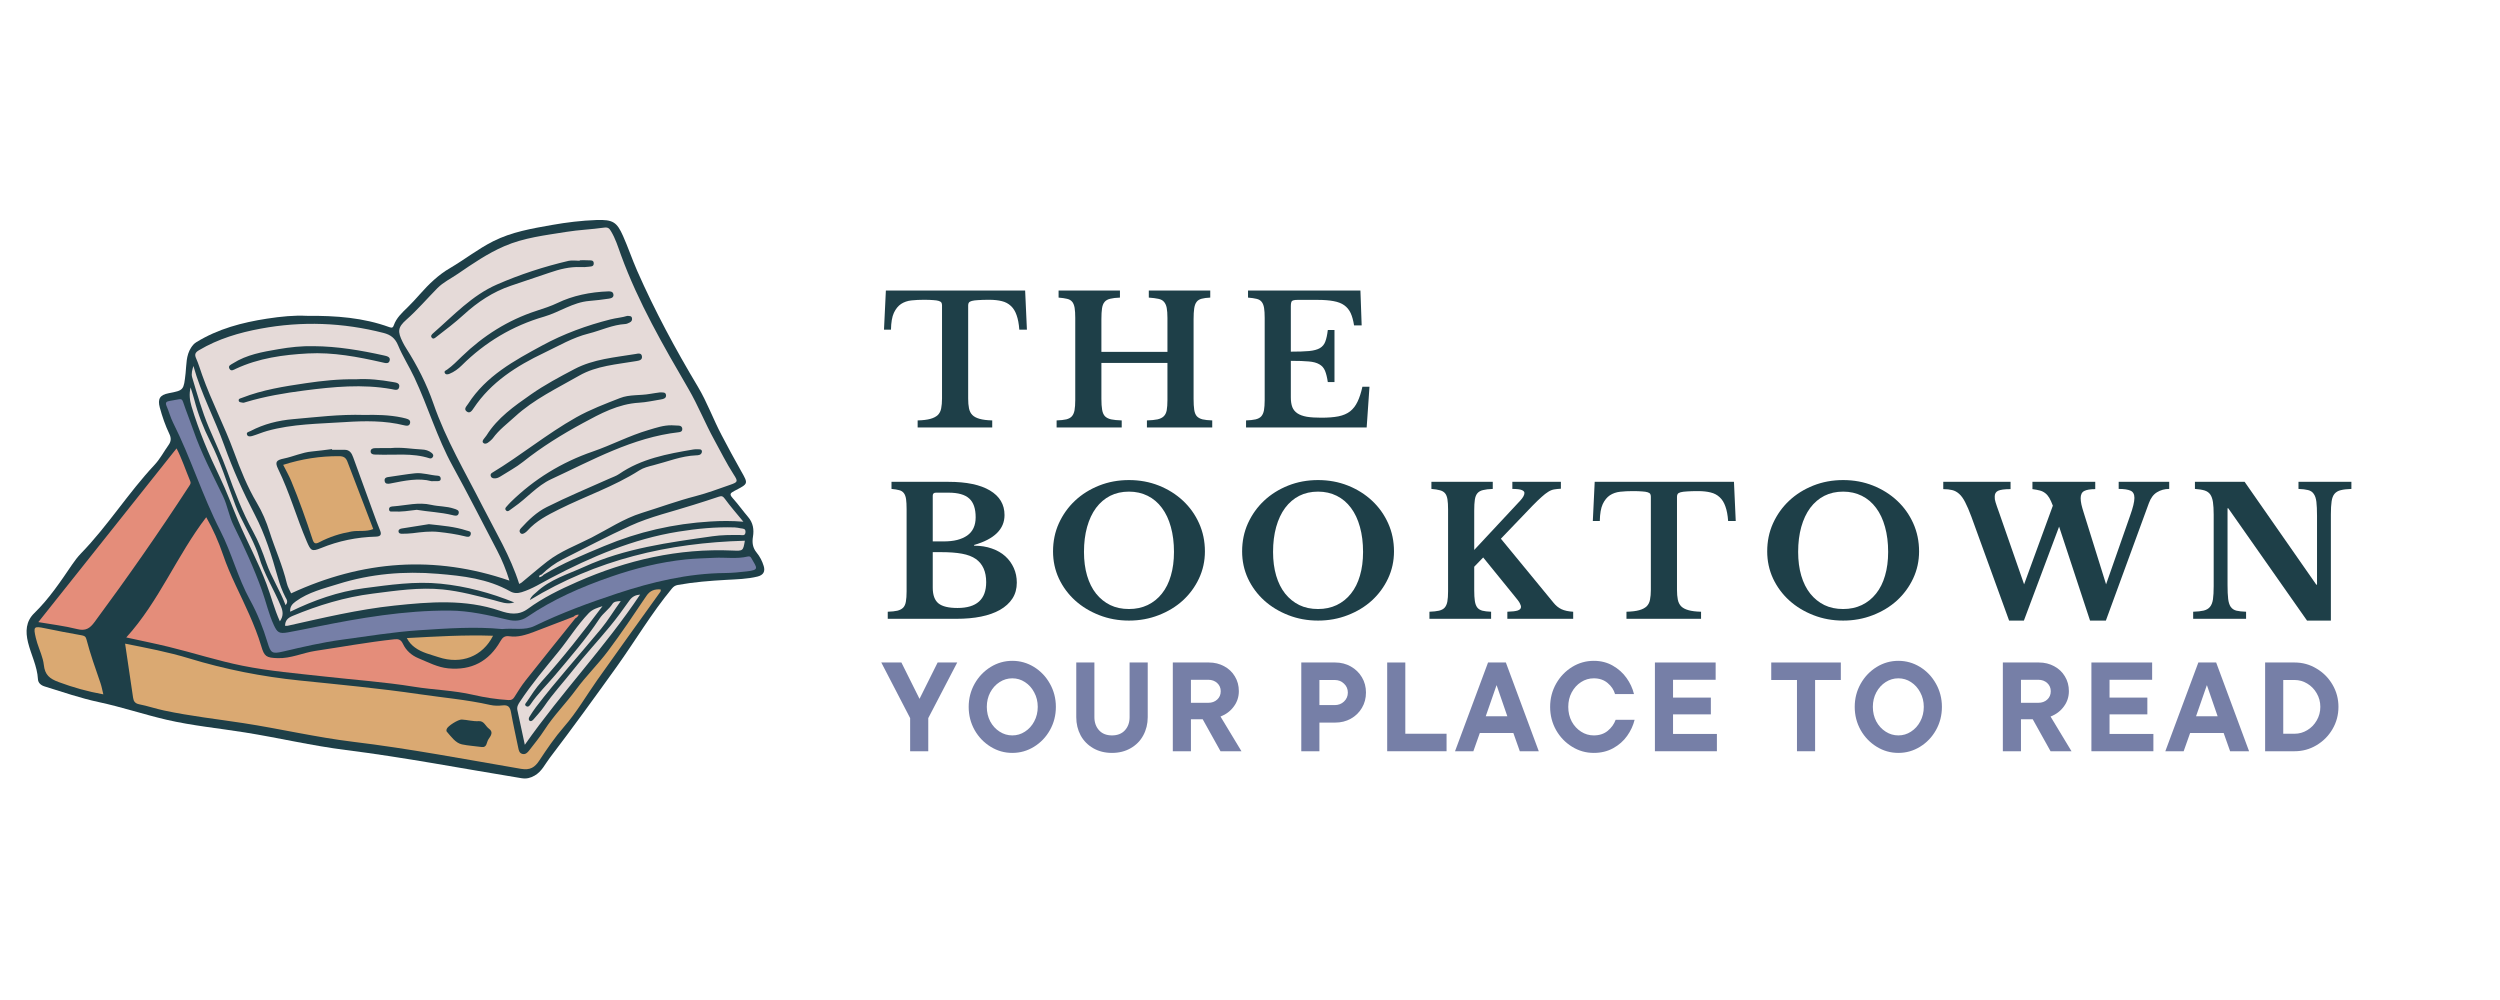 <svg xmlns="http://www.w3.org/2000/svg" xmlns:xlink="http://www.w3.org/1999/xlink" width="500" zoomAndPan="magnify" viewBox="0 0 375 150" height="200" preserveAspectRatio="xMidYMid meet" version="1.0"><defs><g/><clipPath id="abcce38950"><path d="M 3.801 32.879 L 114.801 32.879 L 114.801 116.879 L 3.801 116.879 Z M 3.801 32.879 " clip-rule="nonzero"/></clipPath></defs><g clip-path="url(#abcce38950)"><path fill="#1e3f48" d="M 113.637 86.48 C 112.09 86.863 110.504 86.891 108.926 86.98 C 106.492 87.121 104.066 87.305 101.66 87.746 C 101.273 87.82 101.035 87.98 100.785 88.281 C 97.715 91.992 95.27 96.148 92.473 100.055 C 89.191 104.629 85.891 109.188 82.477 113.668 C 81.762 114.602 81.277 115.727 80.188 116.344 C 79.57 116.695 78.977 116.855 78.223 116.73 C 69.441 115.301 60.699 113.613 51.863 112.5 C 46.793 111.863 41.809 110.676 36.766 109.871 C 32.828 109.238 28.844 108.859 24.961 107.957 C 21.566 107.164 18.246 106.051 14.84 105.32 C 12.059 104.727 9.398 103.797 6.695 102.965 C 6.141 102.797 5.719 102.441 5.691 101.871 C 5.582 99.922 4.656 98.207 4.203 96.359 C 3.805 94.73 3.867 93.207 5.145 91.969 C 7.359 89.812 9.062 87.27 10.785 84.734 C 11.191 84.133 11.633 83.547 12.133 83.027 C 16.164 78.883 19.23 73.945 23.18 69.73 C 24.004 68.852 24.582 67.738 25.289 66.746 C 25.664 66.215 25.707 65.723 25.41 65.105 C 24.801 63.832 24.34 62.496 23.969 61.129 C 23.621 59.832 23.984 59.242 25.281 58.988 C 27.594 58.543 27.551 58.539 27.84 55.969 C 27.98 54.68 27.895 53.336 28.66 52.152 C 28.883 51.809 29.102 51.543 29.445 51.332 C 32.707 49.324 36.316 48.375 40.051 47.797 C 42.145 47.473 44.242 47.273 45.949 47.375 C 50.465 47.336 54.523 47.656 58.418 49.078 C 58.82 49.227 58.961 49.113 59.07 48.793 C 59.457 47.691 60.281 46.934 61.09 46.148 C 61.75 45.504 62.375 44.824 62.984 44.133 C 64.324 42.625 65.738 41.238 67.52 40.203 C 69.703 38.926 71.691 37.344 73.977 36.191 C 76.773 34.781 79.777 34.281 82.789 33.746 C 84.996 33.355 87.223 33.082 89.461 33.004 C 91.945 32.914 92.531 33.316 93.457 35.398 C 94.219 37.109 94.82 38.895 95.57 40.609 C 98.211 46.613 101.316 52.379 104.68 58.004 C 106.07 60.328 106.98 62.883 108.242 65.27 C 109.199 67.074 110.145 68.875 111.16 70.648 C 112.277 72.605 112.254 72.539 110.199 73.617 C 109.531 73.969 109.367 74.121 109.91 74.727 C 110.723 75.633 111.434 76.633 112.223 77.559 C 112.969 78.43 113.121 79.426 112.945 80.5 C 112.797 81.387 112.895 82.164 113.5 82.898 C 113.98 83.477 114.332 84.172 114.555 84.898 C 114.812 85.738 114.492 86.266 113.637 86.48 Z M 113.637 86.48 " fill-opacity="1" fill-rule="nonzero"/></g><path fill="#767fa7" d="M 112.719 83.746 C 113.535 85.195 113.957 85.484 112.031 85.707 C 110.953 85.832 109.867 85.945 108.781 85.953 C 103.188 86.004 97.848 87.281 92.566 89.023 C 88.344 90.418 84.191 91.949 80.195 93.887 C 78.676 94.621 77.082 94.18 75.32 94.359 C 71.273 93.961 67.023 94.262 62.785 94.543 C 58.945 94.801 55.145 95.438 51.332 95.949 C 48.32 96.355 45.391 97.043 42.449 97.734 C 40.801 98.121 40.609 97.949 40.133 96.387 C 39.465 94.184 38.625 92.035 37.512 90.02 C 35.676 86.695 34.77 82.977 33.051 79.621 C 30.348 74.348 28.613 68.66 25.949 63.375 C 25.551 62.586 25.34 61.707 24.984 60.898 C 24.777 60.422 24.922 60.23 25.379 60.152 C 25.863 60.066 26.352 59.977 26.836 59.891 C 27.164 59.832 27.332 59.898 27.461 60.289 C 27.938 61.719 28.512 63.117 29.004 64.539 C 30.188 67.961 31.867 71.156 33.438 74.398 C 34.125 75.82 34.336 77.398 35.043 78.824 C 36.609 82 38.094 85.215 39.293 88.559 C 39.914 90.285 40.297 92.094 41.078 93.77 C 41.598 94.875 41.871 95.086 43.168 94.859 C 44.594 94.605 46.008 94.312 47.43 94.023 C 54.023 92.695 60.641 91.555 67.402 91.586 C 70.398 91.598 73.285 92.277 76.168 92.961 C 77.227 93.215 78.18 93.148 79.086 92.531 C 82.949 89.902 87.188 88.051 91.582 86.527 C 95.258 85.25 99.023 84.312 102.902 83.91 C 104.309 83.762 105.73 83.746 107.148 83.672 C 108.82 83.582 110.512 83.875 112.168 83.477 C 112.473 83.402 112.602 83.535 112.719 83.746 Z M 112.719 83.746 " fill-opacity="1" fill-rule="nonzero"/><path fill="#e48d7a" d="M 11.578 94.363 C 9.68 93.883 7.715 93.656 5.75 93.316 C 12.715 84.562 19.605 75.902 26.484 67.258 C 27.266 68.758 27.84 70.508 28.547 72.203 C 28.652 72.457 28.555 72.625 28.422 72.832 C 23.895 79.805 19.129 86.613 14.184 93.305 C 13.488 94.25 12.84 94.688 11.578 94.363 Z M 86.043 92.5 C 84.055 93.266 82.07 94.039 80.074 94.789 C 78.902 95.227 77.688 95.625 76.43 95.441 C 75.68 95.332 75.375 95.633 75.055 96.191 C 73.324 99.211 70.715 100.59 67.234 100.254 C 65.633 100.098 64.227 99.34 62.77 98.738 C 61.715 98.305 60.898 97.555 60.434 96.562 C 60.117 95.895 59.723 95.832 59.133 95.895 C 55.176 96.32 51.262 97.043 47.328 97.629 C 45.418 97.918 43.621 98.793 41.633 98.723 C 39.938 98.664 39.648 98.48 39.184 96.906 C 38.707 95.301 38.078 93.75 37.406 92.215 C 36.094 89.211 34.516 86.332 33.453 83.203 C 32.793 81.27 31.953 79.367 30.938 77.582 C 26.52 83.336 23.863 90.199 18.941 95.617 C 21.156 96.105 23.246 96.523 25.316 97.027 C 29.012 97.926 32.633 99.109 36.371 99.859 C 40.438 100.676 44.562 101.016 48.68 101.477 C 53.152 101.98 57.648 102.289 62.102 103.012 C 65.051 103.488 68.062 103.547 70.984 104.227 C 72.723 104.629 74.465 104.895 76.242 105.008 C 76.73 105.039 76.938 104.906 77.172 104.535 C 77.695 103.699 78.219 102.859 78.828 102.086 C 81.301 98.961 83.805 95.859 86.297 92.754 C 86.523 92.629 86.699 92.461 86.816 92.195 C 86.5 92.188 86.254 92.293 86.043 92.5 Z M 86.043 92.5 " fill-opacity="1" fill-rule="nonzero"/><path fill="#daa972" d="M 96.957 89.387 C 95.086 92.176 93.215 94.961 91.203 97.648 C 89.707 99.648 87.891 101.414 86.414 103.43 C 84.895 105.504 83.059 107.324 81.664 109.496 C 80.973 110.574 80.148 111.566 79.363 112.582 C 79.121 112.898 78.82 113.203 78.363 113.09 C 77.906 112.977 77.82 112.578 77.738 112.176 C 77.379 110.41 76.973 108.648 76.656 106.871 C 76.52 106.094 76.254 105.707 75.387 105.809 C 74.773 105.883 74.113 105.875 73.516 105.738 C 70.008 104.949 66.434 104.648 62.891 104.125 C 56.926 103.25 50.934 102.691 44.945 102.074 C 39.297 101.496 33.773 100.406 28.352 98.754 C 25.219 97.797 22.016 97.195 18.766 96.547 C 19.172 99.316 19.562 101.996 19.965 104.672 C 20.039 105.188 20.262 105.52 20.871 105.641 C 22.129 105.887 23.348 106.309 24.602 106.574 C 28.535 107.414 32.531 107.859 36.504 108.469 C 42.004 109.316 47.434 110.598 52.965 111.27 C 61.41 112.289 69.762 113.891 78.137 115.324 C 79.531 115.566 80.219 115.102 80.887 114.094 C 82.047 112.336 83.227 110.594 84.621 109 C 86.512 106.836 87.945 104.34 89.594 102 C 92.688 97.613 95.836 93.266 98.961 88.902 C 99.055 88.77 99.176 88.648 99.086 88.41 C 98.215 88.359 97.516 88.551 96.957 89.387 Z M 73.266 110.895 C 72.965 111.34 73.066 112.141 72.281 112.055 C 71.223 111.906 70.219 111.859 69.285 111.656 C 68.316 111.445 67.676 110.492 67.008 109.734 C 66.945 109.664 66.961 109.48 66.996 109.371 C 67.141 108.895 68.762 107.898 69.273 107.93 C 70.121 107.977 70.949 108.23 71.816 108.172 C 72.609 108.117 72.824 108.926 73.336 109.297 C 74.051 109.816 73.637 110.355 73.266 110.895 Z M 15.078 102.484 C 15.254 103 15.348 103.543 15.5 104.152 C 13.152 103.734 10.973 103.117 8.805 102.312 C 7.422 101.805 6.734 101.223 6.574 99.738 C 6.453 98.617 5.926 97.539 5.582 96.441 C 5.5 96.191 5.434 95.938 5.371 95.68 C 4.977 93.98 5.078 93.895 6.727 94.238 C 8.555 94.625 10.395 94.965 12.234 95.293 C 12.598 95.359 12.848 95.453 12.949 95.84 C 13.535 98.094 14.324 100.285 15.078 102.484 Z M 61.023 95.711 C 65.363 95.477 69.602 95.215 73.957 95.363 C 72.398 98.461 69.207 99.719 65.773 98.574 C 64.566 98.172 63.285 97.902 62.234 97.121 C 61.785 96.789 61.383 96.402 61.023 95.711 Z M 52.117 69.258 C 53.395 72.625 54.691 75.98 55.988 79.359 C 54.891 79.809 53.781 79.535 52.723 79.723 C 51.031 80.02 49.414 80.535 47.895 81.336 C 47.332 81.633 47.09 81.551 46.883 80.918 C 45.914 77.957 44.875 75.023 43.68 72.148 C 43.332 71.309 42.875 70.52 42.477 69.727 C 45.254 68.84 48.023 68.406 50.871 68.426 C 51.555 68.43 51.891 68.66 52.117 69.258 Z M 52.117 69.258 " fill-opacity="1" fill-rule="nonzero"/><path fill="#e5dad8" d="M 30.328 56.266 C 31.727 60.195 33.668 63.898 35.102 67.812 C 36.066 70.438 37.098 73.031 38.531 75.441 C 39.344 76.809 39.953 78.25 40.43 79.758 C 41.254 82.352 42.395 84.836 43.023 87.496 C 43.156 88.059 43.48 88.578 43.668 89.004 C 54.359 84.062 65.188 83.227 76.414 87.094 C 75.93 85.523 75.32 84.012 74.559 82.559 C 72.344 78.336 70.195 74.078 67.895 69.902 C 65.555 65.648 64.207 60.984 62.148 56.613 C 61.379 54.977 60.395 53.445 59.707 51.785 C 59.262 50.715 58.586 50.211 57.535 49.941 C 51.441 48.379 45.305 48.145 39.117 49.293 C 35.863 49.895 32.727 50.824 29.852 52.531 C 29.273 52.871 29.152 53.168 29.426 53.777 C 29.785 54.582 30.031 55.438 30.328 56.266 Z M 56.367 80.496 C 53.52 80.574 50.777 81.133 48.129 82.219 C 46.762 82.777 46.613 82.609 46.02 81.23 C 44.48 77.645 43.438 73.863 41.719 70.348 C 41.207 69.293 41.43 69.02 42.594 68.777 C 44.004 68.488 45.324 67.852 46.777 67.723 C 47.789 67.633 48.793 67.484 49.805 67.363 C 49.805 67.398 49.809 67.438 49.809 67.473 C 50.434 67.473 51.059 67.477 51.68 67.469 C 52.457 67.461 52.758 67.988 52.98 68.605 C 53.977 71.344 54.973 74.082 55.973 76.82 C 56.309 77.742 56.637 78.668 57.016 79.574 C 57.305 80.27 56.996 80.48 56.367 80.496 Z M 70.613 80.141 C 70.504 80.676 70.012 80.516 69.715 80.441 C 68.438 80.125 67.152 79.941 65.84 79.797 C 64.504 79.648 63.219 79.812 61.918 79.977 C 61.391 80.047 60.871 80.051 60.348 80.062 C 60.074 80.074 59.781 80.02 59.777 79.68 C 59.777 79.418 60.023 79.312 60.262 79.273 C 61.688 79.047 63.109 78.82 64.332 78.625 C 66.375 78.848 68.207 78.992 69.969 79.574 C 70.262 79.672 70.711 79.664 70.613 80.141 Z M 68.078 76.293 C 68.453 76.418 68.945 76.516 68.793 77.031 C 68.66 77.496 68.164 77.34 67.848 77.262 C 66.082 76.828 64.27 76.77 62.512 76.473 C 61.34 76.617 60.199 76.801 59.043 76.727 C 58.785 76.711 58.375 76.859 58.359 76.395 C 58.344 75.977 58.773 75.969 59.012 75.953 C 60.898 75.816 62.77 75.281 64.684 75.727 C 65.801 75.984 66.977 75.918 68.078 76.293 Z M 66.109 71.809 C 66.109 72.121 65.875 72.168 65.633 72.172 C 65.402 72.18 65.172 72.176 64.715 72.176 C 62.789 71.648 60.695 72.102 58.594 72.516 C 58.258 72.582 57.785 72.66 57.699 72.168 C 57.602 71.613 58.062 71.578 58.465 71.523 C 59.73 71.348 60.992 71.121 62.262 70.992 C 63.418 70.875 64.535 71.289 65.684 71.359 C 65.945 71.375 66.113 71.539 66.109 71.809 Z M 63.277 67.422 C 63.797 67.441 64.324 67.582 64.742 67.934 C 64.918 68.078 65.078 68.27 64.934 68.527 C 64.824 68.727 64.633 68.812 64.43 68.746 C 61.828 67.891 59.137 68.301 56.484 68.188 C 56.383 68.184 56.285 68.188 56.188 68.184 C 55.906 68.164 55.633 68.09 55.598 67.773 C 55.555 67.387 55.879 67.238 56.168 67.227 C 57.055 67.191 57.945 67.215 58.551 67.215 C 60.328 67.047 61.793 67.359 63.277 67.422 Z M 60.895 62.777 C 61.262 62.883 61.629 63.035 61.5 63.508 C 61.379 63.938 60.973 63.879 60.664 63.805 C 57.711 63.07 54.699 63.121 51.715 63.316 C 47.824 63.574 43.887 63.574 40.086 64.637 C 39.328 64.848 38.605 65.172 37.848 65.395 C 37.59 65.469 37.18 65.547 37.055 65.207 C 36.906 64.812 37.352 64.777 37.578 64.656 C 39.582 63.598 41.746 63.062 43.984 62.871 C 47.426 62.578 50.855 62.125 54.684 62.242 C 56.332 62.211 58.34 62.215 60.32 62.637 C 60.516 62.676 60.707 62.723 60.895 62.777 Z M 59.883 58.051 C 59.758 58.676 59.188 58.449 58.73 58.367 C 54.359 57.586 50.016 58.016 45.66 58.574 C 42.688 58.957 39.754 59.449 36.883 60.312 C 36.727 60.359 36.547 60.438 36.406 60.402 C 36.18 60.34 35.812 60.387 35.801 60.043 C 35.793 59.781 36.086 59.754 36.301 59.672 C 39.383 58.465 42.617 57.961 45.867 57.48 C 48.348 57.113 50.828 56.848 53.43 56.891 C 55.223 56.773 57.086 56.98 58.941 57.305 C 59.383 57.383 60.004 57.434 59.883 58.051 Z M 34.934 54.512 C 37.008 53.188 39.391 52.781 41.746 52.379 C 43.492 52.078 45.262 51.883 47.047 51.926 C 50.617 51.949 54.109 52.547 57.582 53.316 C 58.016 53.414 58.559 53.523 58.461 54.035 C 58.344 54.652 57.789 54.457 57.324 54.352 C 53.66 53.52 49.965 52.816 46.195 53.016 C 42.48 53.215 38.801 53.719 35.371 55.32 C 35.062 55.465 34.664 55.758 34.418 55.309 C 34.168 54.848 34.648 54.695 34.934 54.512 Z M 111.098 79.246 C 111.438 79.309 111.863 79.254 111.824 79.824 C 111.785 80.422 111.344 80.258 111.02 80.254 C 109.637 80.242 108.254 80.238 106.875 80.438 C 100.316 81.375 93.73 82.234 87.629 85.023 C 85.168 86.148 82.492 86.906 80.449 88.844 C 80.133 89.145 79.719 89.352 79.473 90.012 C 89.473 83.934 100.254 81.422 111.73 81.109 C 111.465 82.637 111.465 82.652 109.906 82.582 C 101.75 82.223 94.047 84.004 86.605 87.273 C 83.996 88.422 81.457 89.652 79.18 91.324 C 77.754 92.371 76.348 92.078 74.988 91.613 C 69.766 89.84 64.473 90.277 59.141 90.84 C 53.727 91.414 48.449 92.68 43.152 93.863 C 43.031 93.891 42.902 93.867 42.758 93.867 C 42.785 93.07 43.145 92.695 43.891 92.387 C 47.762 90.777 51.738 89.57 55.902 89.043 C 59.398 88.602 62.91 88.062 66.438 88.422 C 69.047 88.688 71.594 89.383 74.137 90.039 C 75.102 90.289 76.062 90.719 77.141 90.363 C 73.598 88.926 69.938 87.941 66.113 87.555 C 62.238 87.164 58.418 87.734 54.609 88.23 C 50.746 88.734 47.094 90.023 43.531 91.758 C 43.453 90.996 43.855 90.578 44.375 90.203 C 46.281 88.82 48.523 88.289 50.727 87.598 C 55.617 86.066 60.613 85.645 65.68 86.07 C 69.422 86.383 73.164 86.801 76.535 88.707 C 77.074 89.012 77.637 89.02 78.25 88.828 C 79.84 88.336 81.223 87.445 82.672 86.684 C 88.719 83.508 94.961 80.84 101.762 79.746 C 104.555 79.297 107.383 79.02 110.223 79.113 C 110.516 79.125 110.809 79.191 111.098 79.246 Z M 79.02 105.27 C 78.895 105.457 78.578 105.703 78.941 105.93 C 79.238 106.113 79.453 105.844 79.59 105.637 C 80.645 104.07 82.004 102.766 83.215 101.332 C 85.547 98.562 87.93 95.832 89.926 92.793 C 90.465 91.977 91.332 91.414 91.875 90.57 C 92.086 90.242 92.523 90.18 93.117 90.164 C 92.043 91.645 91.207 93.059 90.156 94.328 C 86.898 98.258 83.469 102.039 80.371 106.098 C 80.031 106.539 79.738 107.02 79.438 107.488 C 79.305 107.695 79.238 107.973 79.453 108.117 C 79.676 108.262 79.895 108.062 80.047 107.887 C 80.578 107.258 81.152 106.656 81.613 105.977 C 82.91 104.062 84.488 102.375 85.914 100.562 C 87.699 98.285 89.676 96.164 91.516 93.93 C 92.543 92.688 93.488 91.375 94.422 90.059 C 94.844 89.461 95.387 89.238 96.016 89.188 C 90.789 97.035 84.227 103.852 78.723 111.719 C 78.32 109.848 77.969 108.188 77.609 106.531 C 77.5 106.031 77.719 105.66 77.984 105.262 C 79.73 102.617 81.777 100.199 83.773 97.75 C 85.312 95.863 86.586 93.773 88.285 92 C 88.895 91.363 89.57 91.191 90.371 90.926 C 87.434 94.867 84.449 98.648 81.23 102.242 C 80.391 103.18 79.711 104.227 79.02 105.27 Z M 28.828 56.609 C 28.66 56.039 28.848 55.461 29.012 54.891 C 30.156 59.043 32.207 62.812 33.641 66.82 C 34.926 70.41 36.48 73.859 38.246 77.254 C 39.766 80.18 40.766 83.375 41.66 86.566 C 41.953 87.617 42.316 88.621 42.816 89.586 C 42.977 89.898 43.293 90.246 42.836 90.77 C 41.992 88.527 40.699 86.594 39.941 84.402 C 39.387 82.793 38.77 81.203 37.949 79.715 C 36.352 76.809 35.176 73.73 34.059 70.625 C 33.262 68.41 32.246 66.289 31.332 64.125 C 30.301 61.68 29.582 59.141 28.828 56.609 Z M 28.734 60.969 C 28.449 60.016 28.352 59.121 28.586 58.109 C 28.773 58.723 28.988 59.328 29.145 59.949 C 29.699 62.113 30.512 64.191 31.516 66.176 C 33.086 69.281 34.098 72.602 35.332 75.832 C 36.152 77.992 37.41 79.918 38.293 82.035 C 38.492 82.512 38.691 83 38.836 83.484 C 39.613 86.113 41.098 88.426 42.137 90.938 C 42.469 91.742 42.527 92.426 41.98 93.199 C 41.141 91.352 40.664 89.418 39.965 87.566 C 38.746 84.336 37.098 81.312 35.746 78.148 C 34.809 75.953 34.004 73.703 32.961 71.547 C 31.305 68.125 29.828 64.629 28.734 60.969 Z M 111.508 78.258 C 109.754 78.109 108.172 78.125 106.582 78.223 C 101.047 78.555 95.746 79.766 90.625 81.91 C 87.527 83.207 84.422 84.469 81.543 86.211 C 81.375 86.418 81.152 86.539 80.891 86.594 C 80.816 86.281 81.043 86.242 81.242 86.18 C 82.195 85.258 83.25 84.473 84.438 83.875 C 87.789 82.191 91.109 80.434 94.52 78.879 C 97.57 77.484 100.867 76.746 104.059 75.719 C 105.309 75.316 106.57 74.941 107.809 74.508 C 108.258 74.352 108.438 74.426 108.734 74.828 C 109.562 75.969 110.5 77.027 111.508 78.258 Z M 110.051 71.172 C 108.977 69.512 108.109 67.734 107.156 66.008 C 105.77 63.5 104.723 60.832 103.277 58.348 C 99.504 51.867 95.746 45.363 93.156 38.281 C 92.707 37.047 92.324 35.781 91.629 34.648 C 91.395 34.262 91.188 34.059 90.625 34.141 C 88.734 34.414 86.812 34.477 84.93 34.785 C 81.785 35.297 78.602 35.641 75.625 36.938 C 73.121 38.023 70.906 39.551 68.676 41.074 C 67.648 41.781 66.508 42.316 65.609 43.223 C 64.059 44.793 62.629 46.477 60.965 47.945 C 59.645 49.109 59.625 49.734 60.387 51.281 C 60.543 51.605 60.723 51.922 60.918 52.227 C 62.582 54.844 64 57.609 65.008 60.523 C 66.875 65.941 69.793 70.84 72.363 75.902 C 74.309 79.734 76.559 83.41 77.879 87.59 C 78.031 87.504 78.156 87.457 78.25 87.379 C 79.523 86.332 80.766 85.254 82.066 84.238 C 84.082 82.668 86.484 81.785 88.734 80.637 C 91.219 79.363 93.57 77.781 96.254 76.945 C 98.953 76.105 101.609 75.129 104.352 74.418 C 106.098 73.965 107.797 73.324 109.504 72.73 C 110.703 72.316 110.727 72.215 110.051 71.172 Z M 64.738 50.617 C 64.551 50.355 64.812 50.125 65.008 49.953 C 68.031 47.312 70.805 44.301 74.551 42.672 C 78.004 41.164 81.602 39.992 85.281 39.129 C 85.812 39.008 86.398 39.113 86.961 39.113 C 86.961 39.09 86.961 39.062 86.961 39.039 C 87.387 39.039 87.82 39.012 88.246 39.047 C 88.574 39.07 89.062 38.961 89.062 39.512 C 89.066 40.043 88.57 39.961 88.25 40.016 C 87.863 40.078 87.457 40.074 87.062 40.059 C 85.457 39.996 83.938 40.383 82.434 40.902 C 80.508 41.566 78.578 42.207 76.648 42.855 C 73.949 43.762 71.637 45.305 69.555 47.207 C 68.262 48.391 66.875 49.445 65.492 50.508 C 65.27 50.676 64.988 50.973 64.738 50.617 Z M 67.414 56.074 C 67.199 56.16 66.855 56.242 66.715 55.938 C 66.582 55.645 66.887 55.57 67.07 55.441 C 67.879 54.867 68.562 54.16 69.273 53.473 C 72.488 50.363 76.184 48.02 80.453 46.629 C 81.547 46.273 82.641 45.922 83.68 45.422 C 85.855 44.375 88.496 43.793 91.32 43.703 C 91.551 43.715 91.926 43.715 92.008 44.125 C 92.105 44.621 91.684 44.746 91.336 44.797 C 90.363 44.941 89.383 45.062 88.402 45.141 C 85.938 45.336 83.926 46.824 81.629 47.492 C 76.887 48.867 72.777 51.32 69.277 54.797 C 68.738 55.332 68.121 55.789 67.414 56.074 Z M 71.043 61.234 C 70.816 61.578 70.496 62.074 70.035 61.746 C 69.496 61.359 69.965 60.969 70.215 60.582 C 72.91 56.383 77.129 54.102 81.328 51.824 C 84.562 50.066 88.016 48.809 91.582 47.906 C 92.438 47.688 93.332 47.629 94.094 47.383 C 94.445 47.406 94.738 47.367 94.801 47.73 C 94.855 48.031 94.719 48.246 94.457 48.371 C 94.25 48.469 94.027 48.59 93.809 48.602 C 91.875 48.711 90.141 49.57 88.301 50.031 C 85.926 50.621 83.809 51.879 81.621 52.922 C 77.484 54.895 73.66 57.309 71.043 61.234 Z M 72.508 66.453 C 72.141 66.148 72.754 65.676 72.984 65.305 C 74.637 62.66 77.152 60.91 79.621 59.18 C 81.691 57.73 83.945 56.531 86.188 55.352 C 89.031 53.859 92.223 53.613 95.324 53.102 C 95.727 53.023 96.215 52.906 96.293 53.449 C 96.371 54.004 95.879 54.09 95.434 54.164 C 92.52 54.66 89.477 54.859 86.875 56.348 C 83.574 58.242 80.094 59.879 77.238 62.5 C 76.098 63.547 74.848 64.469 73.926 65.738 C 73.887 65.789 73.844 65.84 73.797 65.887 C 73.422 66.246 72.895 66.773 72.508 66.453 Z M 74.043 71.746 C 73.824 71.711 73.668 71.605 73.609 71.398 C 73.555 71.199 73.602 71.047 73.816 70.918 C 78.129 68.316 82.027 65.086 86.426 62.609 C 88.531 61.426 90.777 60.578 93.008 59.707 C 94.422 59.152 95.996 59.352 97.484 59.086 C 98 58.992 98.523 58.93 99.016 58.855 C 99.391 58.887 99.859 58.773 99.906 59.277 C 99.945 59.723 99.555 59.852 99.172 59.91 C 98.07 60.082 96.973 60.344 95.863 60.406 C 92.727 60.586 90.043 62.051 87.41 63.477 C 84.289 65.168 81.258 67.043 78.461 69.27 C 77.414 70.105 76.203 70.742 75.066 71.469 C 74.754 71.664 74.426 71.805 74.043 71.746 Z M 77.07 76.082 C 76.852 76.23 76.641 76.391 76.43 76.547 C 76.258 76.672 76.086 76.754 75.906 76.57 C 75.738 76.391 75.773 76.219 75.926 76.051 C 76.148 75.809 76.359 75.555 76.594 75.324 C 80.129 71.859 84.238 69.344 88.926 67.727 C 91.746 66.754 94.402 65.344 97.281 64.5 C 98.422 64.164 99.535 63.777 100.742 63.793 C 101.105 63.812 101.465 63.824 101.828 63.844 C 102.137 63.863 102.332 64.031 102.348 64.332 C 102.363 64.648 102.164 64.793 101.859 64.828 C 94.887 65.613 88.867 69.012 82.668 71.883 C 80.535 72.875 79 74.766 77.07 76.082 Z M 105.289 67.793 C 105.191 68.281 104.734 68.289 104.426 68.301 C 102.191 68.387 100.141 69.246 98.012 69.785 C 97.281 69.973 96.531 70.152 95.891 70.562 C 92.098 72.984 87.824 74.41 83.828 76.41 C 82.105 77.273 80.422 78.137 79.121 79.598 C 79.012 79.719 78.883 79.824 78.746 79.918 C 78.516 80.074 78.238 80.18 78.039 79.93 C 77.859 79.707 77.922 79.473 78.141 79.238 C 79.281 77.996 80.469 76.836 82.012 76.062 C 85.098 74.516 88.285 73.188 91.438 71.781 C 91.918 71.566 92.43 71.398 92.859 71.105 C 96.207 68.797 100.082 68.086 103.973 67.426 C 104.293 67.371 104.629 67.391 104.957 67.398 C 105.191 67.406 105.312 67.551 105.289 67.793 Z M 105.289 67.793 " fill-opacity="1" fill-rule="nonzero"/><g fill="#1e3f48" fill-opacity="1"><g transform="translate(132.287, 64.124)"><g><path d="M 21.75 -14.672 L 20.609 -14.672 C 20.547 -15.547 20.41 -16.27 20.203 -16.844 C 20.004 -17.426 19.719 -17.891 19.344 -18.234 C 18.969 -18.586 18.516 -18.828 17.984 -18.953 C 17.453 -19.086 16.832 -19.156 16.125 -19.156 C 15.426 -19.156 14.867 -19.141 14.453 -19.109 C 14.035 -19.086 13.711 -19.047 13.484 -18.984 C 13.266 -18.922 13.117 -18.836 13.047 -18.734 C 12.973 -18.629 12.938 -18.492 12.938 -18.328 L 12.938 -4.344 C 12.938 -3.781 12.977 -3.289 13.062 -2.875 C 13.145 -2.469 13.312 -2.133 13.562 -1.875 C 13.812 -1.625 14.176 -1.43 14.656 -1.297 C 15.133 -1.16 15.766 -1.082 16.547 -1.062 L 16.547 0 L 5.359 0 L 5.359 -1.062 C 6.16 -1.082 6.801 -1.16 7.281 -1.297 C 7.758 -1.43 8.129 -1.625 8.391 -1.875 C 8.648 -2.133 8.816 -2.469 8.891 -2.875 C 8.973 -3.289 9.016 -3.781 9.016 -4.344 L 9.016 -18.328 C 9.016 -18.492 8.984 -18.629 8.922 -18.734 C 8.859 -18.836 8.727 -18.922 8.531 -18.984 C 8.344 -19.047 8.066 -19.086 7.703 -19.109 C 7.336 -19.141 6.859 -19.156 6.266 -19.156 C 5.629 -19.156 5.016 -19.125 4.422 -19.062 C 3.836 -19 3.32 -18.82 2.875 -18.531 C 2.438 -18.238 2.078 -17.797 1.797 -17.203 C 1.523 -16.609 1.379 -15.766 1.359 -14.672 L 0.312 -14.672 L 0.594 -20.547 L 21.484 -20.547 Z M 21.75 -14.672 "/></g></g></g><g fill="#1e3f48" fill-opacity="1"><g transform="translate(157.554, 64.124)"><g><path d="M 21.484 -4.297 C 21.484 -3.617 21.516 -3.07 21.578 -2.656 C 21.641 -2.238 21.77 -1.914 21.969 -1.688 C 22.176 -1.469 22.461 -1.312 22.828 -1.219 C 23.191 -1.133 23.676 -1.082 24.281 -1.062 L 24.281 0 L 14.484 0 L 14.484 -1.062 C 15.148 -1.082 15.68 -1.133 16.078 -1.219 C 16.473 -1.312 16.781 -1.461 17 -1.672 C 17.227 -1.891 17.379 -2.191 17.453 -2.578 C 17.523 -2.973 17.562 -3.484 17.562 -4.109 L 17.562 -9.688 L 7.656 -9.688 L 7.656 -4.297 C 7.656 -3.617 7.691 -3.07 7.766 -2.656 C 7.836 -2.238 7.977 -1.914 8.188 -1.688 C 8.406 -1.469 8.711 -1.312 9.109 -1.219 C 9.516 -1.133 10.047 -1.082 10.703 -1.062 L 10.703 0 L 0.938 0 L 0.938 -1.062 C 1.539 -1.082 2.023 -1.133 2.391 -1.219 C 2.754 -1.312 3.031 -1.461 3.219 -1.672 C 3.414 -1.891 3.551 -2.191 3.625 -2.578 C 3.695 -2.973 3.734 -3.484 3.734 -4.109 L 3.734 -16.438 C 3.734 -17.062 3.703 -17.562 3.641 -17.938 C 3.578 -18.32 3.457 -18.625 3.281 -18.844 C 3.102 -19.07 2.848 -19.223 2.516 -19.297 C 2.191 -19.379 1.766 -19.441 1.234 -19.484 L 1.234 -20.547 L 10.438 -20.547 L 10.438 -19.484 C 9.832 -19.461 9.348 -19.406 8.984 -19.312 C 8.617 -19.227 8.336 -19.07 8.141 -18.844 C 7.941 -18.613 7.812 -18.289 7.75 -17.875 C 7.688 -17.469 7.656 -16.926 7.656 -16.25 L 7.656 -11.344 L 17.562 -11.344 L 17.562 -16.438 C 17.562 -17.062 17.523 -17.562 17.453 -17.938 C 17.379 -18.32 17.242 -18.625 17.047 -18.844 C 16.859 -19.07 16.582 -19.223 16.219 -19.297 C 15.852 -19.379 15.367 -19.441 14.766 -19.484 L 14.766 -20.547 L 23.984 -20.547 L 23.984 -19.484 C 23.453 -19.461 23.02 -19.406 22.688 -19.312 C 22.363 -19.227 22.113 -19.07 21.938 -18.844 C 21.758 -18.613 21.641 -18.289 21.578 -17.875 C 21.516 -17.469 21.484 -16.926 21.484 -16.25 Z M 21.484 -4.297 "/></g></g></g><g fill="#1e3f48" fill-opacity="1"><g transform="translate(185.969, 64.124)"><g><path d="M 7.656 -11.375 C 8.801 -11.375 9.719 -11.406 10.406 -11.469 C 11.102 -11.539 11.641 -11.688 12.016 -11.906 C 12.398 -12.133 12.672 -12.461 12.828 -12.891 C 12.992 -13.316 13.117 -13.895 13.203 -14.625 L 14.203 -14.625 L 14.203 -6.812 L 13.203 -6.812 C 13.098 -7.52 12.957 -8.086 12.781 -8.516 C 12.602 -8.941 12.316 -9.266 11.922 -9.484 C 11.535 -9.711 11.008 -9.852 10.344 -9.906 C 9.676 -9.969 8.781 -10 7.656 -10 L 7.656 -4.516 C 7.656 -3.941 7.727 -3.457 7.875 -3.062 C 8.031 -2.676 8.285 -2.363 8.641 -2.125 C 9.004 -1.883 9.477 -1.711 10.062 -1.609 C 10.645 -1.516 11.363 -1.469 12.219 -1.469 C 13.238 -1.469 14.098 -1.535 14.797 -1.672 C 15.504 -1.816 16.086 -2.066 16.547 -2.422 C 17.004 -2.785 17.375 -3.266 17.656 -3.859 C 17.945 -4.453 18.191 -5.203 18.391 -6.109 L 19.453 -6.109 L 19.031 0 L 0.938 0 L 0.938 -1.062 C 1.52 -1.082 2 -1.133 2.375 -1.219 C 2.75 -1.312 3.031 -1.461 3.219 -1.672 C 3.414 -1.891 3.551 -2.191 3.625 -2.578 C 3.695 -2.973 3.734 -3.484 3.734 -4.109 L 3.734 -16.438 C 3.734 -17.062 3.703 -17.562 3.641 -17.938 C 3.578 -18.32 3.457 -18.625 3.281 -18.844 C 3.102 -19.07 2.848 -19.223 2.516 -19.297 C 2.191 -19.379 1.766 -19.441 1.234 -19.484 L 1.234 -20.547 L 18.094 -20.547 L 18.281 -15.312 L 17.141 -15.312 C 17.023 -16.062 16.852 -16.68 16.625 -17.172 C 16.395 -17.66 16.07 -18.051 15.656 -18.344 C 15.25 -18.633 14.723 -18.836 14.078 -18.953 C 13.43 -19.078 12.633 -19.141 11.688 -19.141 L 8.672 -19.141 C 8.211 -19.141 7.926 -19.078 7.812 -18.953 C 7.707 -18.836 7.656 -18.566 7.656 -18.141 Z M 7.656 -11.375 "/></g></g></g><g fill="#1e3f48" fill-opacity="1"><g transform="translate(132.287, 92.822)"><g><path d="M 0.875 0 L 0.875 -1.062 C 1.477 -1.082 1.961 -1.133 2.328 -1.219 C 2.691 -1.312 2.977 -1.461 3.188 -1.672 C 3.395 -1.891 3.531 -2.191 3.594 -2.578 C 3.664 -2.973 3.703 -3.484 3.703 -4.109 L 3.703 -16.438 C 3.703 -17.062 3.676 -17.562 3.625 -17.938 C 3.57 -18.32 3.461 -18.625 3.297 -18.844 C 3.129 -19.07 2.895 -19.223 2.594 -19.297 C 2.301 -19.379 1.914 -19.441 1.438 -19.484 L 1.438 -20.547 L 10 -20.547 C 12.688 -20.547 14.754 -20.113 16.203 -19.25 C 17.66 -18.383 18.391 -17.156 18.391 -15.562 C 18.391 -13.445 16.867 -11.953 13.828 -11.078 L 13.828 -10.969 C 14.805 -10.969 15.691 -10.828 16.484 -10.547 C 17.273 -10.273 17.945 -9.891 18.5 -9.391 C 19.051 -8.891 19.477 -8.301 19.781 -7.625 C 20.082 -6.957 20.234 -6.223 20.234 -5.422 C 20.234 -4.516 20.016 -3.723 19.578 -3.047 C 19.141 -2.367 18.508 -1.797 17.688 -1.328 C 16.102 -0.441 13.926 0 11.156 0 Z M 11.344 -1.625 C 14.207 -1.625 15.641 -2.914 15.641 -5.5 C 15.641 -7.082 15.125 -8.238 14.094 -8.969 C 13.562 -9.344 12.867 -9.609 12.016 -9.766 C 11.172 -9.922 10.133 -10 8.906 -10 L 7.625 -10 L 7.625 -4.672 C 7.625 -3.566 7.91 -2.781 8.484 -2.312 C 9.055 -1.852 10.008 -1.625 11.344 -1.625 Z M 9.203 -11.609 C 10.004 -11.609 10.695 -11.68 11.281 -11.828 C 11.875 -11.984 12.375 -12.203 12.781 -12.484 C 13.633 -13.078 14.062 -13.992 14.062 -15.234 C 14.062 -16.535 13.738 -17.473 13.094 -18.047 C 12.457 -18.629 11.426 -18.922 10 -18.922 L 8.109 -18.922 C 7.785 -18.922 7.625 -18.77 7.625 -18.469 L 7.625 -11.609 Z M 9.203 -11.609 "/></g></g></g><g fill="#1e3f48" fill-opacity="1"><g transform="translate(156.753, 92.822)"><g><path d="M 12.594 -20.812 C 14.195 -20.812 15.691 -20.535 17.078 -19.984 C 18.461 -19.43 19.664 -18.676 20.688 -17.719 C 21.719 -16.758 22.523 -15.629 23.109 -14.328 C 23.691 -13.035 23.984 -11.629 23.984 -10.109 C 23.984 -8.672 23.688 -7.316 23.094 -6.047 C 22.5 -4.785 21.691 -3.688 20.672 -2.75 C 19.648 -1.82 18.441 -1.086 17.047 -0.547 C 15.66 -0.004 14.176 0.266 12.594 0.266 C 11.008 0.266 9.523 -0.004 8.141 -0.547 C 6.754 -1.086 5.547 -1.82 4.516 -2.75 C 3.484 -3.688 2.672 -4.785 2.078 -6.047 C 1.492 -7.316 1.203 -8.672 1.203 -10.109 C 1.203 -11.629 1.492 -13.035 2.078 -14.328 C 2.672 -15.629 3.477 -16.758 4.5 -17.719 C 5.52 -18.676 6.723 -19.43 8.109 -19.984 C 9.492 -20.535 10.988 -20.812 12.594 -20.812 Z M 12.594 -1.469 C 13.625 -1.469 14.555 -1.664 15.391 -2.062 C 16.234 -2.469 16.945 -3.039 17.531 -3.781 C 18.125 -4.52 18.57 -5.414 18.875 -6.469 C 19.188 -7.531 19.344 -8.719 19.344 -10.031 C 19.344 -11.414 19.188 -12.664 18.875 -13.781 C 18.57 -14.895 18.125 -15.848 17.531 -16.641 C 16.945 -17.43 16.234 -18.035 15.391 -18.453 C 14.555 -18.867 13.625 -19.078 12.594 -19.078 C 11.539 -19.078 10.602 -18.867 9.781 -18.453 C 8.957 -18.035 8.25 -17.43 7.656 -16.641 C 7.07 -15.848 6.625 -14.895 6.312 -13.781 C 6 -12.664 5.844 -11.414 5.844 -10.031 C 5.844 -8.719 6 -7.531 6.312 -6.469 C 6.625 -5.414 7.07 -4.52 7.656 -3.781 C 8.25 -3.039 8.957 -2.469 9.781 -2.062 C 10.602 -1.664 11.539 -1.469 12.594 -1.469 Z M 12.594 -1.469 "/></g></g></g><g fill="#1e3f48" fill-opacity="1"><g transform="translate(185.115, 92.822)"><g><path d="M 12.594 -20.812 C 14.195 -20.812 15.691 -20.535 17.078 -19.984 C 18.461 -19.43 19.664 -18.676 20.688 -17.719 C 21.719 -16.758 22.523 -15.629 23.109 -14.328 C 23.691 -13.035 23.984 -11.629 23.984 -10.109 C 23.984 -8.672 23.688 -7.316 23.094 -6.047 C 22.5 -4.785 21.691 -3.688 20.672 -2.75 C 19.648 -1.82 18.441 -1.086 17.047 -0.547 C 15.66 -0.004 14.176 0.266 12.594 0.266 C 11.008 0.266 9.523 -0.004 8.141 -0.547 C 6.754 -1.086 5.547 -1.82 4.516 -2.75 C 3.484 -3.688 2.672 -4.785 2.078 -6.047 C 1.492 -7.316 1.203 -8.672 1.203 -10.109 C 1.203 -11.629 1.492 -13.035 2.078 -14.328 C 2.672 -15.629 3.477 -16.758 4.5 -17.719 C 5.52 -18.676 6.723 -19.43 8.109 -19.984 C 9.492 -20.535 10.988 -20.812 12.594 -20.812 Z M 12.594 -1.469 C 13.625 -1.469 14.555 -1.664 15.391 -2.062 C 16.234 -2.469 16.945 -3.039 17.531 -3.781 C 18.125 -4.52 18.57 -5.414 18.875 -6.469 C 19.188 -7.531 19.344 -8.719 19.344 -10.031 C 19.344 -11.414 19.188 -12.664 18.875 -13.781 C 18.57 -14.895 18.125 -15.848 17.531 -16.641 C 16.945 -17.43 16.234 -18.035 15.391 -18.453 C 14.555 -18.867 13.625 -19.078 12.594 -19.078 C 11.539 -19.078 10.602 -18.867 9.781 -18.453 C 8.957 -18.035 8.25 -17.43 7.656 -16.641 C 7.07 -15.848 6.625 -14.895 6.312 -13.781 C 6 -12.664 5.844 -11.414 5.844 -10.031 C 5.844 -8.719 6 -7.531 6.312 -6.469 C 6.625 -5.414 7.07 -4.52 7.656 -3.781 C 8.25 -3.039 8.957 -2.469 9.781 -2.062 C 10.602 -1.664 11.539 -1.469 12.594 -1.469 Z M 12.594 -1.469 "/></g></g></g><g fill="#1e3f48" fill-opacity="1"><g transform="translate(213.477, 92.822)"><g><path d="M 7.656 -4.297 C 7.656 -3.617 7.688 -3.078 7.75 -2.672 C 7.812 -2.266 7.93 -1.941 8.109 -1.703 C 8.285 -1.473 8.539 -1.312 8.875 -1.219 C 9.207 -1.133 9.645 -1.082 10.188 -1.062 L 10.188 0 L 0.938 0 L 0.938 -1.062 C 1.52 -1.082 2 -1.133 2.375 -1.219 C 2.75 -1.312 3.031 -1.461 3.219 -1.672 C 3.414 -1.891 3.551 -2.191 3.625 -2.578 C 3.695 -2.973 3.734 -3.484 3.734 -4.109 L 3.734 -16.438 C 3.734 -17.039 3.703 -17.535 3.641 -17.922 C 3.578 -18.316 3.457 -18.617 3.281 -18.828 C 3.102 -19.047 2.848 -19.195 2.516 -19.281 C 2.191 -19.375 1.766 -19.441 1.234 -19.484 L 1.234 -20.547 L 10.438 -20.547 L 10.438 -19.484 C 9.832 -19.461 9.348 -19.406 8.984 -19.312 C 8.617 -19.227 8.336 -19.07 8.141 -18.844 C 7.941 -18.613 7.812 -18.289 7.75 -17.875 C 7.688 -17.469 7.656 -16.926 7.656 -16.25 L 7.656 -10.328 L 14.578 -17.75 C 14.984 -18.195 15.188 -18.57 15.188 -18.875 C 15.188 -19.062 15.055 -19.207 14.797 -19.312 C 14.535 -19.426 14.062 -19.484 13.375 -19.484 L 13.375 -20.547 L 20.656 -20.547 L 20.656 -19.516 C 20.258 -19.492 19.914 -19.457 19.625 -19.406 C 19.332 -19.352 19.039 -19.234 18.75 -19.047 C 18.457 -18.867 18.129 -18.613 17.766 -18.281 C 17.398 -17.957 16.945 -17.52 16.406 -16.969 L 11.656 -12.016 L 19.516 -2.453 C 19.879 -1.992 20.289 -1.656 20.75 -1.438 C 21.207 -1.227 21.789 -1.102 22.5 -1.062 L 22.5 0 L 12.625 0 L 12.625 -1.062 C 13.352 -1.082 13.875 -1.145 14.188 -1.25 C 14.508 -1.363 14.672 -1.539 14.672 -1.781 C 14.672 -1.875 14.656 -1.957 14.625 -2.031 C 14.602 -2.113 14.562 -2.211 14.5 -2.328 C 14.438 -2.453 14.344 -2.598 14.219 -2.766 C 14.094 -2.93 13.926 -3.141 13.719 -3.391 L 9 -9.203 L 7.656 -7.812 Z M 7.656 -4.297 "/></g></g></g><g fill="#1e3f48" fill-opacity="1"><g transform="translate(238.611, 92.822)"><g><path d="M 21.75 -14.672 L 20.609 -14.672 C 20.547 -15.547 20.41 -16.27 20.203 -16.844 C 20.004 -17.426 19.719 -17.891 19.344 -18.234 C 18.969 -18.586 18.516 -18.828 17.984 -18.953 C 17.453 -19.086 16.832 -19.156 16.125 -19.156 C 15.426 -19.156 14.867 -19.141 14.453 -19.109 C 14.035 -19.086 13.711 -19.047 13.484 -18.984 C 13.266 -18.922 13.117 -18.836 13.047 -18.734 C 12.973 -18.629 12.938 -18.492 12.938 -18.328 L 12.938 -4.344 C 12.938 -3.781 12.977 -3.289 13.062 -2.875 C 13.145 -2.469 13.312 -2.133 13.562 -1.875 C 13.812 -1.625 14.176 -1.43 14.656 -1.297 C 15.133 -1.16 15.766 -1.082 16.547 -1.062 L 16.547 0 L 5.359 0 L 5.359 -1.062 C 6.16 -1.082 6.801 -1.16 7.281 -1.297 C 7.758 -1.43 8.129 -1.625 8.391 -1.875 C 8.648 -2.133 8.816 -2.469 8.891 -2.875 C 8.973 -3.289 9.016 -3.781 9.016 -4.344 L 9.016 -18.328 C 9.016 -18.492 8.984 -18.629 8.922 -18.734 C 8.859 -18.836 8.727 -18.922 8.531 -18.984 C 8.344 -19.047 8.066 -19.086 7.703 -19.109 C 7.336 -19.141 6.859 -19.156 6.266 -19.156 C 5.629 -19.156 5.016 -19.125 4.422 -19.062 C 3.836 -19 3.32 -18.82 2.875 -18.531 C 2.438 -18.238 2.078 -17.797 1.797 -17.203 C 1.523 -16.609 1.379 -15.766 1.359 -14.672 L 0.312 -14.672 L 0.594 -20.547 L 21.484 -20.547 Z M 21.75 -14.672 "/></g></g></g><g fill="#1e3f48" fill-opacity="1"><g transform="translate(263.878, 92.822)"><g><path d="M 12.594 -20.812 C 14.195 -20.812 15.691 -20.535 17.078 -19.984 C 18.461 -19.43 19.664 -18.676 20.688 -17.719 C 21.719 -16.758 22.523 -15.629 23.109 -14.328 C 23.691 -13.035 23.984 -11.629 23.984 -10.109 C 23.984 -8.672 23.688 -7.316 23.094 -6.047 C 22.5 -4.785 21.691 -3.688 20.672 -2.75 C 19.648 -1.82 18.441 -1.086 17.047 -0.547 C 15.66 -0.004 14.176 0.266 12.594 0.266 C 11.008 0.266 9.523 -0.004 8.141 -0.547 C 6.754 -1.086 5.547 -1.82 4.516 -2.75 C 3.484 -3.688 2.672 -4.785 2.078 -6.047 C 1.492 -7.316 1.203 -8.672 1.203 -10.109 C 1.203 -11.629 1.492 -13.035 2.078 -14.328 C 2.672 -15.629 3.477 -16.758 4.5 -17.719 C 5.52 -18.676 6.723 -19.43 8.109 -19.984 C 9.492 -20.535 10.988 -20.812 12.594 -20.812 Z M 12.594 -1.469 C 13.625 -1.469 14.555 -1.664 15.391 -2.062 C 16.234 -2.469 16.945 -3.039 17.531 -3.781 C 18.125 -4.52 18.57 -5.414 18.875 -6.469 C 19.188 -7.531 19.344 -8.719 19.344 -10.031 C 19.344 -11.414 19.188 -12.664 18.875 -13.781 C 18.57 -14.895 18.125 -15.848 17.531 -16.641 C 16.945 -17.43 16.234 -18.035 15.391 -18.453 C 14.555 -18.867 13.625 -19.078 12.594 -19.078 C 11.539 -19.078 10.602 -18.867 9.781 -18.453 C 8.957 -18.035 8.25 -17.43 7.656 -16.641 C 7.07 -15.848 6.625 -14.895 6.312 -13.781 C 6 -12.664 5.844 -11.414 5.844 -10.031 C 5.844 -8.719 6 -7.531 6.312 -6.469 C 6.625 -5.414 7.07 -4.52 7.656 -3.781 C 8.25 -3.039 8.957 -2.469 9.781 -2.062 C 10.602 -1.664 11.539 -1.469 12.594 -1.469 Z M 12.594 -1.469 "/></g></g></g><g fill="#1e3f48" fill-opacity="1"><g transform="translate(292.24, 92.822)"><g><path d="M 23.672 -5.172 L 27.281 -15.484 C 27.707 -16.672 27.922 -17.555 27.922 -18.141 C 27.922 -18.691 27.727 -19.051 27.344 -19.219 C 26.957 -19.395 26.363 -19.484 25.562 -19.484 L 25.562 -20.547 L 33.141 -20.547 L 33.141 -19.484 C 32.461 -19.484 31.852 -19.316 31.312 -18.984 C 30.77 -18.66 30.359 -18.102 30.078 -17.312 L 23.641 0.266 L 21.266 0.266 L 16.625 -13.828 L 11.344 0.266 L 9.125 0.266 L 3.469 -15.312 C 3.133 -16.219 2.82 -16.945 2.531 -17.5 C 2.25 -18.051 1.945 -18.469 1.625 -18.75 C 1.301 -19.039 0.953 -19.227 0.578 -19.312 C 0.211 -19.406 -0.227 -19.453 -0.75 -19.453 L -0.75 -20.547 L 9.344 -20.547 L 9.344 -19.453 C 8.438 -19.453 7.812 -19.367 7.469 -19.203 C 7.133 -19.035 6.969 -18.754 6.969 -18.359 C 6.969 -18.211 6.973 -18.07 6.984 -17.938 C 7.004 -17.812 7.039 -17.66 7.094 -17.484 C 7.145 -17.316 7.211 -17.109 7.297 -16.859 C 7.379 -16.617 7.488 -16.312 7.625 -15.938 L 11.375 -5.172 L 15.688 -16.969 C 15.508 -17.445 15.332 -17.836 15.156 -18.141 C 14.977 -18.441 14.77 -18.68 14.531 -18.859 C 14.289 -19.047 14.02 -19.176 13.719 -19.25 C 13.414 -19.332 13.051 -19.398 12.625 -19.453 L 12.625 -20.547 L 22.047 -20.547 L 22.047 -19.453 C 21.297 -19.453 20.742 -19.359 20.391 -19.172 C 20.035 -18.984 19.859 -18.625 19.859 -18.094 C 19.859 -17.82 19.895 -17.508 19.969 -17.156 C 20.051 -16.801 20.164 -16.395 20.312 -15.938 Z M 23.672 -5.172 "/></g></g></g><g fill="#1e3f48" fill-opacity="1"><g transform="translate(328.178, 92.822)"><g><path d="M 17.875 0.266 L 6.062 -16.578 L 5.953 -16.578 L 5.953 -5.094 C 5.953 -4.207 5.984 -3.504 6.047 -2.984 C 6.109 -2.473 6.238 -2.07 6.438 -1.781 C 6.645 -1.5 6.93 -1.312 7.297 -1.219 C 7.66 -1.133 8.141 -1.082 8.734 -1.062 L 8.734 0 L 0.797 0 L 0.797 -1.062 C 1.453 -1.082 1.977 -1.141 2.375 -1.234 C 2.781 -1.336 3.094 -1.52 3.312 -1.781 C 3.539 -2.051 3.691 -2.43 3.766 -2.922 C 3.836 -3.41 3.875 -4.07 3.875 -4.906 L 3.875 -15.641 C 3.875 -16.391 3.836 -17.008 3.766 -17.5 C 3.691 -17.988 3.555 -18.375 3.359 -18.656 C 3.16 -18.938 2.879 -19.133 2.516 -19.25 C 2.148 -19.363 1.664 -19.441 1.062 -19.484 L 1.062 -20.547 L 8.516 -20.547 L 19.266 -5.125 L 19.375 -5.125 L 19.375 -15.453 C 19.375 -16.328 19.344 -17.023 19.281 -17.547 C 19.219 -18.066 19.082 -18.469 18.875 -18.75 C 18.676 -19.039 18.395 -19.227 18.031 -19.312 C 17.664 -19.406 17.188 -19.461 16.594 -19.484 L 16.594 -20.547 L 24.531 -20.547 L 24.531 -19.484 C 23.863 -19.461 23.332 -19.398 22.938 -19.297 C 22.539 -19.203 22.227 -19.02 22 -18.75 C 21.781 -18.488 21.633 -18.109 21.562 -17.609 C 21.488 -17.109 21.453 -16.453 21.453 -15.641 L 21.453 0.266 Z M 17.875 0.266 "/></g></g></g><g fill="#767fa7" fill-opacity="1"><g transform="translate(132.287, 112.686)"><g><path d="M 5.641 -7.859 L 8.359 -13.312 L 11.297 -13.312 L 6.953 -4.969 L 6.953 0 L 4.234 0 L 4.234 -4.969 L -0.094 -13.312 L 2.922 -13.312 Z M 5.641 -7.859 "/></g></g></g><g fill="#767fa7" fill-opacity="1"><g transform="translate(144.678, 112.686)"><g><path d="M 7.172 0.25 C 6.004 0.25 4.922 -0.055 3.922 -0.672 C 2.922 -1.285 2.117 -2.117 1.516 -3.172 C 0.922 -4.234 0.625 -5.395 0.625 -6.656 C 0.625 -7.906 0.922 -9.062 1.516 -10.125 C 2.117 -11.188 2.922 -12.023 3.922 -12.641 C 4.922 -13.254 6.004 -13.562 7.172 -13.562 C 8.336 -13.562 9.422 -13.254 10.422 -12.641 C 11.422 -12.023 12.219 -11.188 12.812 -10.125 C 13.406 -9.062 13.703 -7.906 13.703 -6.656 C 13.703 -5.395 13.406 -4.234 12.812 -3.172 C 12.219 -2.117 11.422 -1.285 10.422 -0.672 C 9.422 -0.055 8.336 0.25 7.172 0.25 Z M 7.172 -2.375 C 7.859 -2.375 8.488 -2.562 9.062 -2.938 C 9.645 -3.312 10.109 -3.82 10.453 -4.469 C 10.805 -5.125 10.984 -5.852 10.984 -6.656 C 10.984 -7.457 10.805 -8.18 10.453 -8.828 C 10.109 -9.484 9.645 -10 9.062 -10.375 C 8.488 -10.75 7.859 -10.938 7.172 -10.938 C 6.484 -10.938 5.848 -10.75 5.266 -10.375 C 4.68 -10 4.211 -9.484 3.859 -8.828 C 3.516 -8.18 3.344 -7.457 3.344 -6.656 C 3.344 -5.852 3.516 -5.125 3.859 -4.469 C 4.211 -3.82 4.68 -3.312 5.266 -2.938 C 5.848 -2.562 6.484 -2.375 7.172 -2.375 Z M 7.172 -2.375 "/></g></g></g><g fill="#767fa7" fill-opacity="1"><g transform="translate(160.206, 112.686)"><g><path d="M 6.594 0.25 C 5.539 0.25 4.602 0.016 3.781 -0.453 C 2.969 -0.922 2.336 -1.562 1.891 -2.375 C 1.453 -3.195 1.234 -4.109 1.234 -5.109 L 1.234 -13.312 L 3.953 -13.312 L 3.953 -5.109 C 3.953 -4.316 4.188 -3.66 4.656 -3.141 C 5.125 -2.629 5.77 -2.375 6.594 -2.375 C 7.414 -2.375 8.062 -2.629 8.531 -3.141 C 9 -3.66 9.234 -4.316 9.234 -5.109 L 9.234 -13.312 L 11.953 -13.312 L 11.953 -5.109 C 11.953 -4.109 11.727 -3.195 11.281 -2.375 C 10.844 -1.562 10.211 -0.922 9.391 -0.453 C 8.578 0.016 7.645 0.25 6.594 0.25 Z M 6.594 0.25 "/></g></g></g><g fill="#767fa7" fill-opacity="1"><g transform="translate(174.593, 112.686)"><g><path d="M 8.484 0 L 5.812 -4.797 L 4.047 -4.797 L 4.047 0 L 1.328 0 L 1.328 -13.312 L 6.734 -13.312 C 7.578 -13.312 8.344 -13.125 9.031 -12.75 C 9.719 -12.383 10.254 -11.875 10.641 -11.219 C 11.035 -10.57 11.234 -9.836 11.234 -9.016 C 11.234 -8.16 10.984 -7.395 10.484 -6.719 C 9.992 -6.039 9.328 -5.535 8.484 -5.203 L 11.625 0 Z M 4.047 -10.719 L 4.047 -7.266 L 6.656 -7.266 C 7.188 -7.266 7.629 -7.426 7.984 -7.75 C 8.336 -8.07 8.516 -8.488 8.516 -9 C 8.516 -9.5 8.336 -9.91 7.984 -10.234 C 7.629 -10.555 7.188 -10.719 6.656 -10.719 Z M 4.047 -10.719 "/></g></g></g><g fill="#767fa7" fill-opacity="1"><g transform="translate(187.878, 112.686)"><g/></g></g><g fill="#767fa7" fill-opacity="1"><g transform="translate(193.865, 112.686)"><g><path d="M 6.406 -13.312 C 7.27 -13.312 8.051 -13.113 8.75 -12.719 C 9.457 -12.32 10.016 -11.781 10.422 -11.094 C 10.828 -10.414 11.031 -9.648 11.031 -8.797 C 11.031 -7.953 10.828 -7.188 10.422 -6.5 C 10.016 -5.812 9.457 -5.27 8.75 -4.875 C 8.051 -4.488 7.27 -4.297 6.406 -4.297 L 4.047 -4.297 L 4.047 0 L 1.328 0 L 1.328 -13.312 Z M 6.344 -6.922 C 6.895 -6.922 7.359 -7.098 7.734 -7.453 C 8.117 -7.816 8.312 -8.266 8.312 -8.797 C 8.312 -9.336 8.117 -9.785 7.734 -10.141 C 7.359 -10.504 6.895 -10.688 6.344 -10.688 L 4.047 -10.688 L 4.047 -6.922 Z M 6.344 -6.922 "/></g></g></g><g fill="#767fa7" fill-opacity="1"><g transform="translate(206.75, 112.686)"><g><path d="M 10.234 0 L 1.328 0 L 1.328 -13.312 L 4.047 -13.312 L 4.047 -2.625 L 10.234 -2.625 Z M 10.234 0 "/></g></g></g><g fill="#767fa7" fill-opacity="1"><g transform="translate(218.363, 112.686)"><g><path d="M 12.453 0 L 9.609 0 L 8.641 -2.734 L 3.609 -2.734 L 2.641 0 L -0.109 0 L 4.844 -13.312 L 7.516 -13.312 Z M 7.734 -5.25 L 6.125 -9.922 L 4.5 -5.25 Z M 7.734 -5.25 "/></g></g></g><g fill="#767fa7" fill-opacity="1"><g transform="translate(231.895, 112.686)"><g><path d="M 7.172 0.25 C 6.004 0.25 4.922 -0.055 3.922 -0.672 C 2.922 -1.285 2.117 -2.117 1.516 -3.172 C 0.922 -4.234 0.625 -5.395 0.625 -6.656 C 0.625 -7.906 0.922 -9.062 1.516 -10.125 C 2.117 -11.188 2.922 -12.023 3.922 -12.641 C 4.922 -13.254 6.004 -13.562 7.172 -13.562 C 8.234 -13.562 9.18 -13.32 10.016 -12.844 C 10.859 -12.363 11.547 -11.75 12.078 -11 C 12.617 -10.25 12.992 -9.441 13.203 -8.578 L 10.359 -8.578 C 10.18 -9.211 9.812 -9.766 9.25 -10.234 C 8.695 -10.703 8.004 -10.938 7.172 -10.938 C 6.484 -10.938 5.848 -10.75 5.266 -10.375 C 4.68 -10 4.211 -9.484 3.859 -8.828 C 3.516 -8.18 3.344 -7.457 3.344 -6.656 C 3.344 -5.852 3.516 -5.125 3.859 -4.469 C 4.211 -3.82 4.68 -3.312 5.266 -2.938 C 5.848 -2.562 6.484 -2.375 7.172 -2.375 C 8.004 -2.375 8.703 -2.602 9.266 -3.062 C 9.828 -3.531 10.223 -4.082 10.453 -4.719 L 13.297 -4.719 C 13.086 -3.863 12.711 -3.055 12.172 -2.297 C 11.641 -1.547 10.941 -0.93 10.078 -0.453 C 9.223 0.016 8.254 0.25 7.172 0.25 Z M 7.172 0.25 "/></g></g></g><g fill="#767fa7" fill-opacity="1"><g transform="translate(246.909, 112.686)"><g><path d="M 4.047 -5.531 L 4.047 -2.594 L 10.625 -2.594 L 10.625 0 L 1.328 0 L 1.328 -13.312 L 10.438 -13.312 L 10.438 -10.719 L 4.047 -10.719 L 4.047 -8.047 L 9.719 -8.047 L 9.719 -5.531 Z M 4.047 -5.531 "/></g></g></g><g fill="#767fa7" fill-opacity="1"><g transform="translate(259.433, 112.686)"><g/></g></g><g fill="#767fa7" fill-opacity="1"><g transform="translate(265.421, 112.686)"><g><path d="M 6.844 0 L 4.125 0 L 4.125 -10.688 L 0.266 -10.688 L 0.266 -13.312 L 10.703 -13.312 L 10.703 -10.688 L 6.844 -10.688 Z M 6.844 0 "/></g></g></g><g fill="#767fa7" fill-opacity="1"><g transform="translate(277.584, 112.686)"><g><path d="M 7.172 0.25 C 6.004 0.25 4.922 -0.055 3.922 -0.672 C 2.922 -1.285 2.117 -2.117 1.516 -3.172 C 0.922 -4.234 0.625 -5.395 0.625 -6.656 C 0.625 -7.906 0.922 -9.062 1.516 -10.125 C 2.117 -11.188 2.922 -12.023 3.922 -12.641 C 4.922 -13.254 6.004 -13.562 7.172 -13.562 C 8.336 -13.562 9.422 -13.254 10.422 -12.641 C 11.422 -12.023 12.219 -11.188 12.812 -10.125 C 13.406 -9.062 13.703 -7.906 13.703 -6.656 C 13.703 -5.395 13.406 -4.234 12.812 -3.172 C 12.219 -2.117 11.422 -1.285 10.422 -0.672 C 9.422 -0.055 8.336 0.25 7.172 0.25 Z M 7.172 -2.375 C 7.859 -2.375 8.488 -2.562 9.062 -2.938 C 9.645 -3.312 10.109 -3.82 10.453 -4.469 C 10.805 -5.125 10.984 -5.852 10.984 -6.656 C 10.984 -7.457 10.805 -8.18 10.453 -8.828 C 10.109 -9.484 9.645 -10 9.062 -10.375 C 8.488 -10.75 7.859 -10.938 7.172 -10.938 C 6.484 -10.938 5.848 -10.75 5.266 -10.375 C 4.68 -10 4.211 -9.484 3.859 -8.828 C 3.516 -8.18 3.344 -7.457 3.344 -6.656 C 3.344 -5.852 3.516 -5.125 3.859 -4.469 C 4.211 -3.82 4.68 -3.312 5.266 -2.938 C 5.848 -2.562 6.484 -2.375 7.172 -2.375 Z M 7.172 -2.375 "/></g></g></g><g fill="#767fa7" fill-opacity="1"><g transform="translate(293.111, 112.686)"><g/></g></g><g fill="#767fa7" fill-opacity="1"><g transform="translate(299.099, 112.686)"><g><path d="M 8.484 0 L 5.812 -4.797 L 4.047 -4.797 L 4.047 0 L 1.328 0 L 1.328 -13.312 L 6.734 -13.312 C 7.578 -13.312 8.344 -13.125 9.031 -12.75 C 9.719 -12.383 10.254 -11.875 10.641 -11.219 C 11.035 -10.57 11.234 -9.836 11.234 -9.016 C 11.234 -8.16 10.984 -7.395 10.484 -6.719 C 9.992 -6.039 9.328 -5.535 8.484 -5.203 L 11.625 0 Z M 4.047 -10.719 L 4.047 -7.266 L 6.656 -7.266 C 7.188 -7.266 7.629 -7.426 7.984 -7.75 C 8.336 -8.07 8.516 -8.488 8.516 -9 C 8.516 -9.5 8.336 -9.91 7.984 -10.234 C 7.629 -10.555 7.188 -10.719 6.656 -10.719 Z M 4.047 -10.719 "/></g></g></g><g fill="#767fa7" fill-opacity="1"><g transform="translate(312.383, 112.686)"><g><path d="M 4.047 -5.531 L 4.047 -2.594 L 10.625 -2.594 L 10.625 0 L 1.328 0 L 1.328 -13.312 L 10.438 -13.312 L 10.438 -10.719 L 4.047 -10.719 L 4.047 -8.047 L 9.719 -8.047 L 9.719 -5.531 Z M 4.047 -5.531 "/></g></g></g><g fill="#767fa7" fill-opacity="1"><g transform="translate(324.908, 112.686)"><g><path d="M 12.453 0 L 9.609 0 L 8.641 -2.734 L 3.609 -2.734 L 2.641 0 L -0.109 0 L 4.844 -13.312 L 7.516 -13.312 Z M 7.734 -5.25 L 6.125 -9.922 L 4.5 -5.25 Z M 7.734 -5.25 "/></g></g></g><g fill="#767fa7" fill-opacity="1"><g transform="translate(338.44, 112.686)"><g><path d="M 1.328 0 L 1.328 -13.312 L 5.75 -13.312 C 6.938 -13.312 8.031 -13.008 9.031 -12.406 C 10.039 -11.812 10.844 -11.004 11.438 -9.984 C 12.031 -8.973 12.328 -7.863 12.328 -6.656 C 12.328 -5.438 12.023 -4.316 11.422 -3.297 C 10.828 -2.285 10.023 -1.484 9.016 -0.891 C 8.016 -0.297 6.926 0 5.75 0 Z M 5.75 -2.625 C 6.426 -2.625 7.055 -2.801 7.641 -3.156 C 8.234 -3.508 8.707 -3.992 9.062 -4.609 C 9.426 -5.223 9.609 -5.906 9.609 -6.656 C 9.609 -7.406 9.426 -8.086 9.062 -8.703 C 8.707 -9.316 8.234 -9.801 7.641 -10.156 C 7.055 -10.508 6.426 -10.688 5.75 -10.688 L 4.047 -10.688 L 4.047 -2.625 Z M 5.75 -2.625 "/></g></g></g></svg>